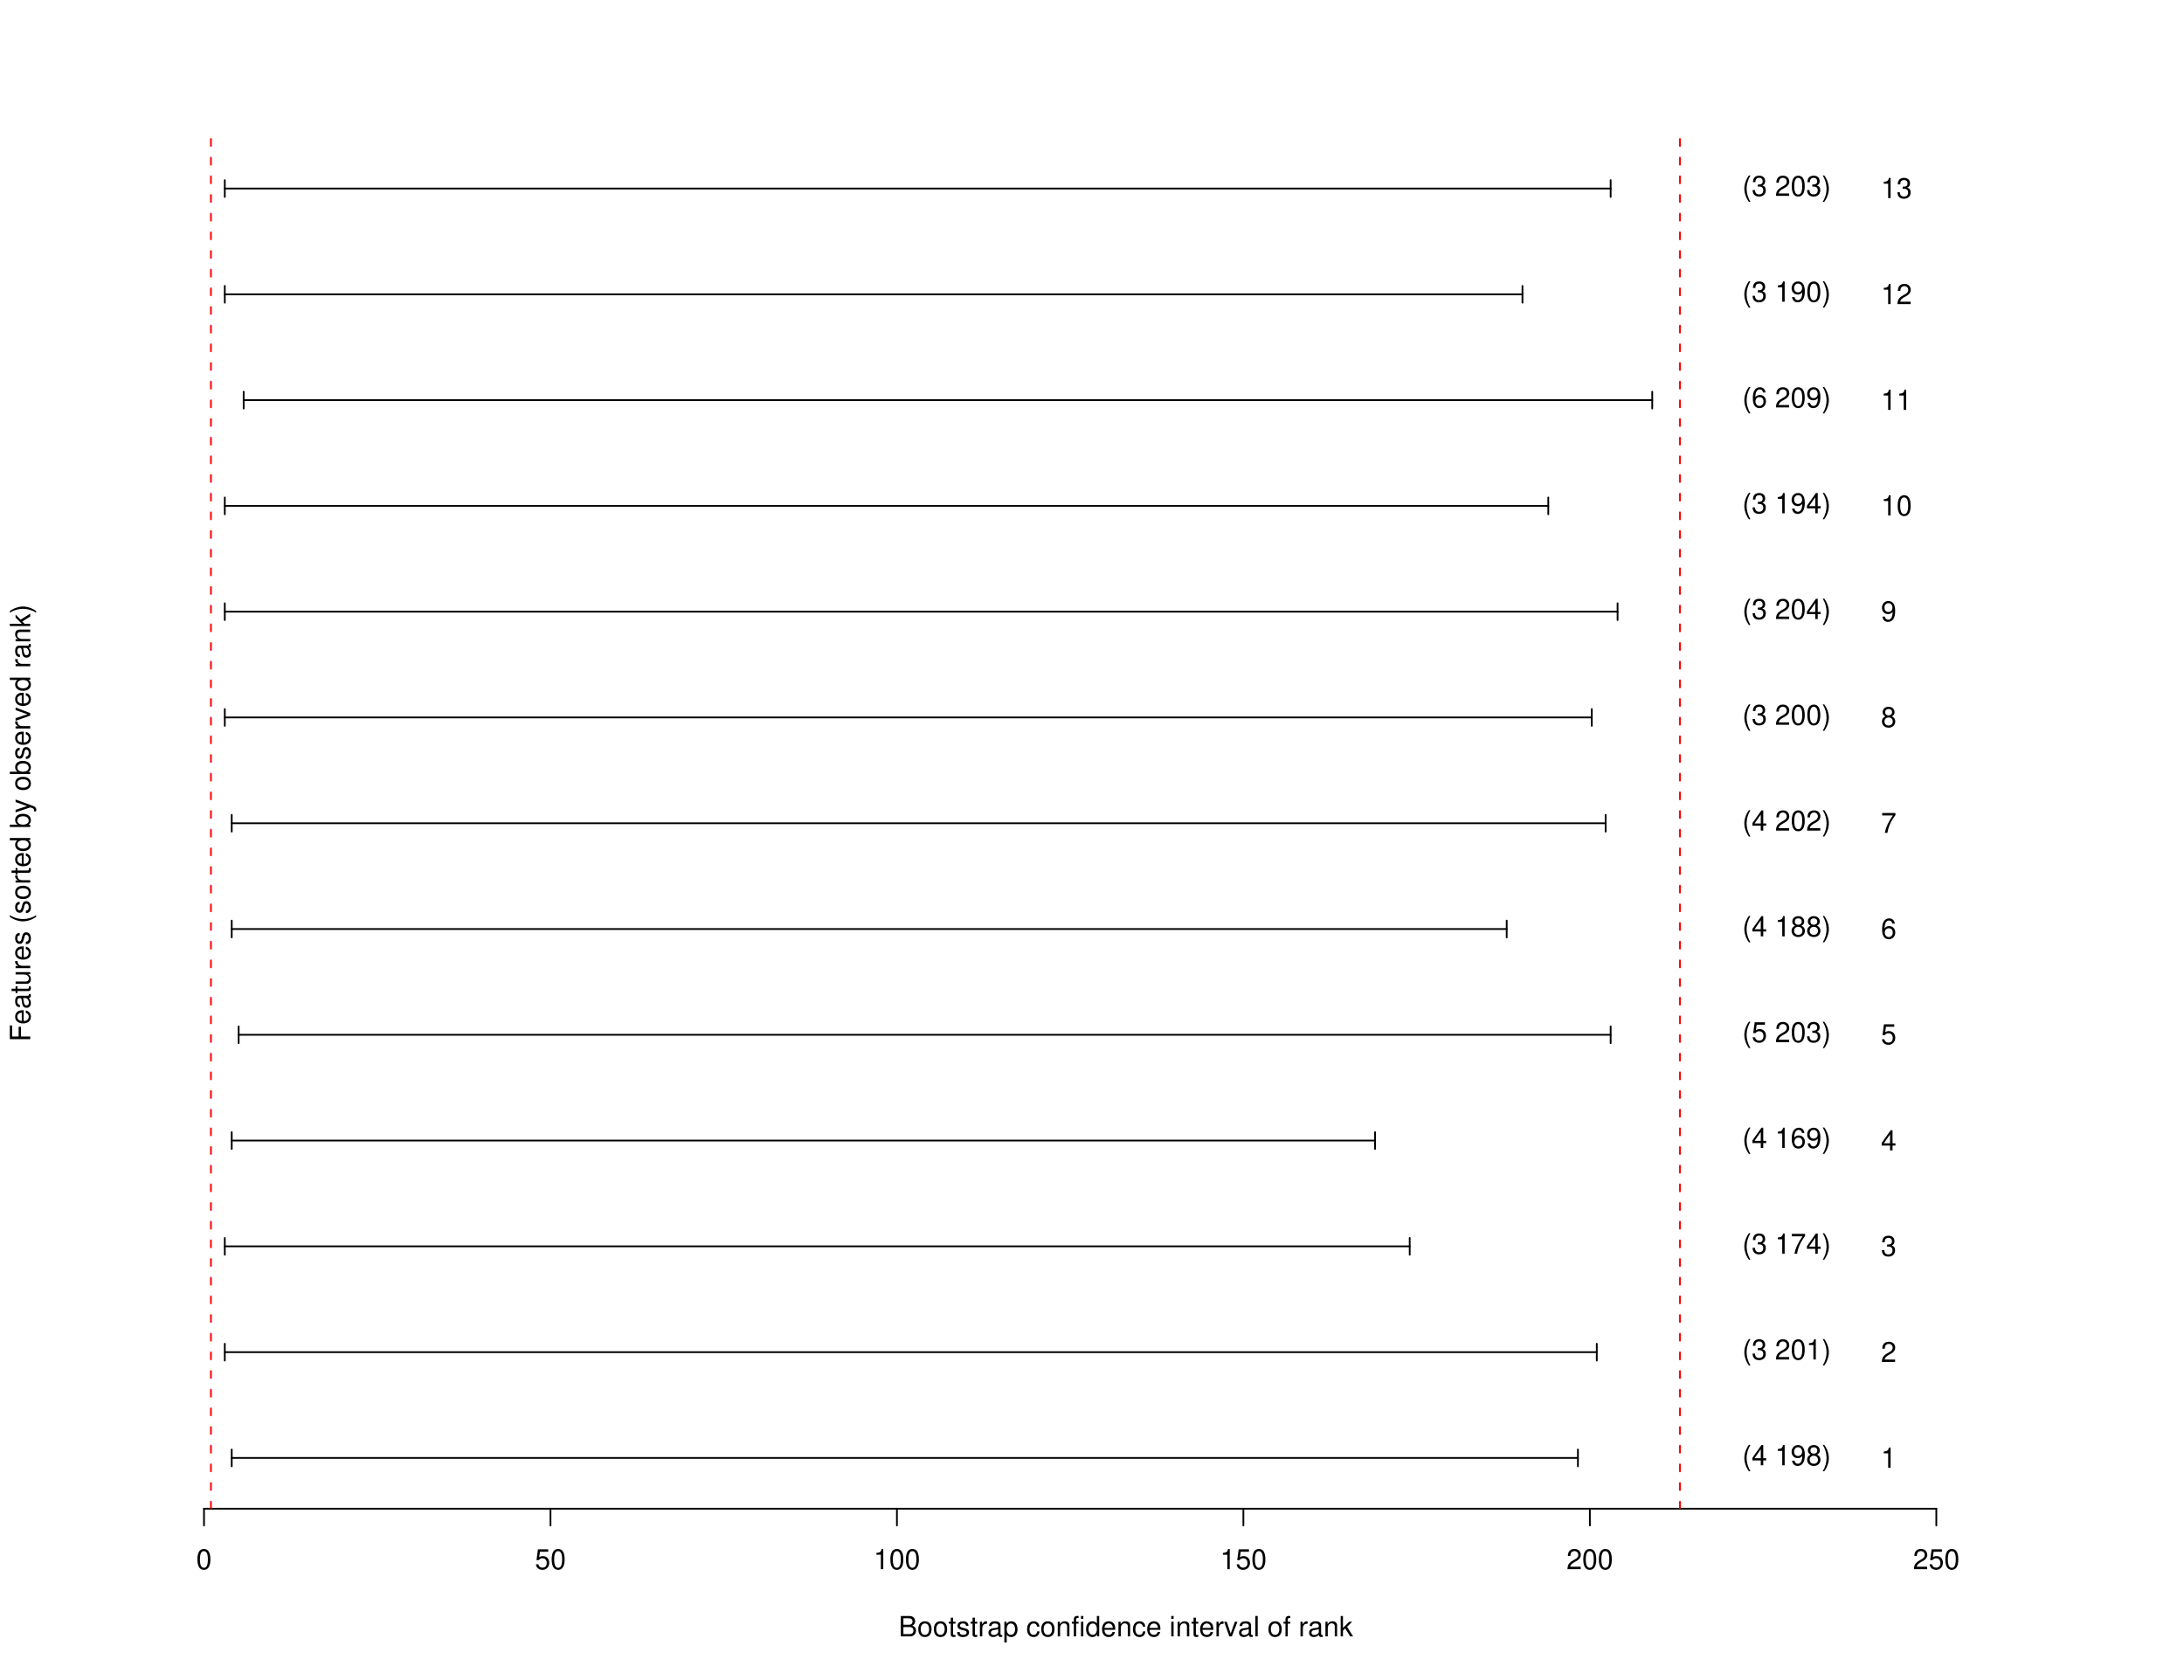 <?xml version="1.0" encoding="UTF-8"?>
<svg xmlns="http://www.w3.org/2000/svg" xmlns:xlink="http://www.w3.org/1999/xlink" width="936pt" height="720pt" viewBox="0 0 936 720" version="1.1">
<defs>
<g>
<symbol overflow="visible" id="glyph0-0">
<path style="stroke:none;" d=""/>
</symbol>
<symbol overflow="visible" id="glyph0-1">
<path style="stroke:none;" d="M 0.953 0 L 4.891 0 C 5.719 0 6.344 -0.234 6.797 -0.734 C 7.234 -1.188 7.469 -1.812 7.469 -2.5 C 7.469 -3.547 7 -4.188 5.875 -4.625 C 6.688 -4.984 7.094 -5.625 7.094 -6.531 C 7.094 -7.172 6.859 -7.734 6.391 -8.141 C 5.922 -8.562 5.344 -8.75 4.5 -8.75 L 0.953 -8.75 Z M 2.062 -4.984 L 2.062 -7.766 L 4.219 -7.766 C 4.844 -7.766 5.203 -7.688 5.5 -7.453 C 5.812 -7.219 5.969 -6.859 5.969 -6.375 C 5.969 -5.891 5.812 -5.531 5.5 -5.297 C 5.203 -5.062 4.844 -4.984 4.219 -4.984 Z M 2.062 -0.984 L 2.062 -4 L 4.781 -4 C 5.766 -4 6.359 -3.438 6.359 -2.484 C 6.359 -1.547 5.766 -0.984 4.781 -0.984 Z M 2.062 -0.984 "/>
</symbol>
<symbol overflow="visible" id="glyph0-2">
<path style="stroke:none;" d="M 3.266 -6.469 C 1.484 -6.469 0.438 -5.203 0.438 -3.094 C 0.438 -0.969 1.484 0.281 3.281 0.281 C 5.047 0.281 6.125 -0.984 6.125 -3.047 C 6.125 -5.234 5.094 -6.469 3.266 -6.469 Z M 3.281 -5.547 C 4.406 -5.547 5.078 -4.625 5.078 -3.062 C 5.078 -1.578 4.375 -0.641 3.281 -0.641 C 2.156 -0.641 1.469 -1.578 1.469 -3.094 C 1.469 -4.625 2.156 -5.547 3.281 -5.547 Z M 3.281 -5.547 "/>
</symbol>
<symbol overflow="visible" id="glyph0-3">
<path style="stroke:none;" d="M 3.047 -6.281 L 2.016 -6.281 L 2.016 -8.016 L 1.016 -8.016 L 1.016 -6.281 L 0.172 -6.281 L 0.172 -5.469 L 1.016 -5.469 L 1.016 -0.719 C 1.016 -0.078 1.453 0.281 2.234 0.281 C 2.5 0.281 2.719 0.25 3.047 0.188 L 3.047 -0.641 C 2.906 -0.609 2.766 -0.594 2.562 -0.594 C 2.141 -0.594 2.016 -0.719 2.016 -1.156 L 2.016 -5.469 L 3.047 -5.469 Z M 3.047 -6.281 "/>
</symbol>
<symbol overflow="visible" id="glyph0-4">
<path style="stroke:none;" d="M 5.25 -4.531 C 5.25 -5.766 4.422 -6.469 2.969 -6.469 C 1.516 -6.469 0.562 -5.719 0.562 -4.547 C 0.562 -3.562 1.062 -3.094 2.562 -2.734 L 3.484 -2.516 C 4.188 -2.344 4.469 -2.094 4.469 -1.641 C 4.469 -1.047 3.875 -0.641 3 -0.641 C 2.453 -0.641 2 -0.797 1.75 -1.062 C 1.594 -1.25 1.531 -1.422 1.469 -1.875 L 0.406 -1.875 C 0.453 -0.422 1.266 0.281 2.922 0.281 C 4.5 0.281 5.516 -0.5 5.516 -1.719 C 5.516 -2.656 4.984 -3.172 3.734 -3.469 L 2.766 -3.703 C 1.953 -3.891 1.609 -4.156 1.609 -4.594 C 1.609 -5.188 2.125 -5.547 2.938 -5.547 C 3.75 -5.547 4.172 -5.203 4.203 -4.531 Z M 5.25 -4.531 "/>
</symbol>
<symbol overflow="visible" id="glyph0-5">
<path style="stroke:none;" d="M 0.828 -6.281 L 0.828 0 L 1.844 0 L 1.844 -3.266 C 1.844 -4.781 2.469 -5.453 3.859 -5.406 L 3.859 -6.438 C 3.688 -6.453 3.594 -6.469 3.469 -6.469 C 2.812 -6.469 2.328 -6.078 1.75 -5.141 L 1.75 -6.281 Z M 0.828 -6.281 "/>
</symbol>
<symbol overflow="visible" id="glyph0-6">
<path style="stroke:none;" d="M 6.422 -0.594 C 6.312 -0.562 6.266 -0.562 6.203 -0.562 C 5.859 -0.562 5.656 -0.75 5.656 -1.062 L 5.656 -4.75 C 5.656 -5.875 4.844 -6.469 3.297 -6.469 C 2.375 -6.469 1.641 -6.203 1.219 -5.734 C 0.922 -5.406 0.797 -5.047 0.781 -4.422 L 1.781 -4.422 C 1.875 -5.203 2.328 -5.547 3.266 -5.547 C 4.172 -5.547 4.672 -5.203 4.672 -4.609 L 4.672 -4.344 C 4.656 -3.906 4.438 -3.75 3.625 -3.641 C 2.203 -3.469 1.984 -3.422 1.609 -3.266 C 0.875 -2.953 0.5 -2.406 0.5 -1.578 C 0.5 -0.438 1.297 0.281 2.562 0.281 C 3.359 0.281 4 0 4.703 -0.641 C 4.781 0 5.094 0.281 5.734 0.281 C 5.953 0.281 6.078 0.25 6.422 0.172 Z M 4.672 -1.984 C 4.672 -1.641 4.578 -1.438 4.266 -1.156 C 3.859 -0.797 3.375 -0.594 2.781 -0.594 C 2 -0.594 1.547 -0.969 1.547 -1.609 C 1.547 -2.266 1.984 -2.609 3.062 -2.766 C 4.125 -2.906 4.328 -2.953 4.672 -3.109 Z M 4.672 -1.984 "/>
</symbol>
<symbol overflow="visible" id="glyph0-7">
<path style="stroke:none;" d="M 0.641 2.609 L 1.656 2.609 L 1.656 -0.656 C 2.188 -0.016 2.766 0.281 3.594 0.281 C 5.219 0.281 6.281 -1.031 6.281 -3.031 C 6.281 -5.141 5.25 -6.469 3.578 -6.469 C 2.719 -6.469 2.047 -6.078 1.578 -5.344 L 1.578 -6.281 L 0.641 -6.281 Z M 3.406 -5.531 C 4.516 -5.531 5.234 -4.562 5.234 -3.062 C 5.234 -1.625 4.5 -0.656 3.406 -0.656 C 2.344 -0.656 1.656 -1.625 1.656 -3.094 C 1.656 -4.578 2.344 -5.531 3.406 -5.531 Z M 3.406 -5.531 "/>
</symbol>
<symbol overflow="visible" id="glyph0-8">
<path style="stroke:none;" d=""/>
</symbol>
<symbol overflow="visible" id="glyph0-9">
<path style="stroke:none;" d="M 5.656 -4.172 C 5.609 -4.781 5.469 -5.188 5.234 -5.531 C 4.797 -6.125 4.047 -6.469 3.172 -6.469 C 1.469 -6.469 0.375 -5.125 0.375 -3.031 C 0.375 -1.016 1.453 0.281 3.156 0.281 C 4.656 0.281 5.609 -0.625 5.719 -2.156 L 4.719 -2.156 C 4.547 -1.156 4.031 -0.641 3.188 -0.641 C 2.078 -0.641 1.422 -1.547 1.422 -3.031 C 1.422 -4.609 2.062 -5.547 3.156 -5.547 C 4 -5.547 4.531 -5.047 4.641 -4.172 Z M 5.656 -4.172 "/>
</symbol>
<symbol overflow="visible" id="glyph0-10">
<path style="stroke:none;" d="M 0.844 -6.281 L 0.844 0 L 1.844 0 L 1.844 -3.469 C 1.844 -4.75 2.516 -5.594 3.547 -5.594 C 4.344 -5.594 4.844 -5.109 4.844 -4.359 L 4.844 0 L 5.844 0 L 5.844 -4.75 C 5.844 -5.797 5.062 -6.469 3.859 -6.469 C 2.922 -6.469 2.312 -6.109 1.766 -5.234 L 1.766 -6.281 Z M 0.844 -6.281 "/>
</symbol>
<symbol overflow="visible" id="glyph0-11">
<path style="stroke:none;" d="M 3.094 -6.281 L 2.047 -6.281 L 2.047 -7.266 C 2.047 -7.688 2.281 -7.906 2.75 -7.906 C 2.828 -7.906 2.875 -7.906 3.094 -7.891 L 3.094 -8.719 C 2.875 -8.766 2.734 -8.781 2.531 -8.781 C 1.609 -8.781 1.062 -8.25 1.062 -7.359 L 1.062 -6.281 L 0.219 -6.281 L 0.219 -5.469 L 1.062 -5.469 L 1.062 0 L 2.047 0 L 2.047 -5.469 L 3.094 -5.469 Z M 3.094 -6.281 "/>
</symbol>
<symbol overflow="visible" id="glyph0-12">
<path style="stroke:none;" d="M 1.797 -6.281 L 0.797 -6.281 L 0.797 0 L 1.797 0 Z M 1.797 -8.75 L 0.797 -8.75 L 0.797 -7.484 L 1.797 -7.484 Z M 1.797 -8.75 "/>
</symbol>
<symbol overflow="visible" id="glyph0-13">
<path style="stroke:none;" d="M 5.938 -8.75 L 4.938 -8.75 L 4.938 -5.5 C 4.531 -6.125 3.859 -6.469 3.016 -6.469 C 1.375 -6.469 0.312 -5.156 0.312 -3.156 C 0.312 -1.031 1.344 0.281 3.047 0.281 C 3.906 0.281 4.516 -0.047 5.047 -0.828 L 5.047 0 L 5.938 0 Z M 3.188 -5.531 C 4.266 -5.531 4.938 -4.578 4.938 -3.078 C 4.938 -1.625 4.25 -0.656 3.188 -0.656 C 2.094 -0.656 1.359 -1.625 1.359 -3.094 C 1.359 -4.562 2.094 -5.531 3.188 -5.531 Z M 3.188 -5.531 "/>
</symbol>
<symbol overflow="visible" id="glyph0-14">
<path style="stroke:none;" d="M 6.156 -2.812 C 6.156 -3.766 6.078 -4.344 5.906 -4.812 C 5.5 -5.844 4.531 -6.469 3.359 -6.469 C 1.609 -6.469 0.484 -5.141 0.484 -3.062 C 0.484 -0.984 1.562 0.281 3.344 0.281 C 4.781 0.281 5.766 -0.547 6.031 -1.906 L 5.016 -1.906 C 4.734 -1.078 4.172 -0.641 3.375 -0.641 C 2.734 -0.641 2.203 -0.938 1.859 -1.469 C 1.625 -1.828 1.531 -2.188 1.531 -2.812 Z M 1.547 -3.625 C 1.625 -4.781 2.344 -5.547 3.344 -5.547 C 4.375 -5.547 5.078 -4.75 5.078 -3.625 Z M 1.547 -3.625 "/>
</symbol>
<symbol overflow="visible" id="glyph0-15">
<path style="stroke:none;" d="M 3.422 0 L 5.828 -6.281 L 4.703 -6.281 L 2.922 -1.188 L 1.25 -6.281 L 0.125 -6.281 L 2.328 0 Z M 3.422 0 "/>
</symbol>
<symbol overflow="visible" id="glyph0-16">
<path style="stroke:none;" d="M 1.828 -8.75 L 0.812 -8.75 L 0.812 0 L 1.828 0 Z M 1.828 -8.75 "/>
</symbol>
<symbol overflow="visible" id="glyph0-17">
<path style="stroke:none;" d="M 1.688 -8.75 L 0.703 -8.75 L 0.703 0 L 1.688 0 L 1.688 -2.453 L 2.656 -3.406 L 4.781 0 L 6.031 0 L 3.453 -4.109 L 5.641 -6.281 L 4.359 -6.281 L 1.688 -3.625 Z M 1.688 -8.75 "/>
</symbol>
<symbol overflow="visible" id="glyph0-18">
<path style="stroke:none;" d="M 3.297 -8.672 C 2.516 -8.672 1.781 -8.312 1.344 -7.734 C 0.797 -6.953 0.516 -5.812 0.516 -4.203 C 0.516 -1.266 1.469 0.281 3.297 0.281 C 5.094 0.281 6.078 -1.266 6.078 -4.125 C 6.078 -5.812 5.812 -6.938 5.25 -7.734 C 4.812 -8.328 4.109 -8.672 3.297 -8.672 Z M 3.297 -7.734 C 4.438 -7.734 5 -6.578 5 -4.219 C 5 -1.75 4.453 -0.594 3.281 -0.594 C 2.156 -0.594 1.594 -1.797 1.594 -4.188 C 1.594 -6.578 2.156 -7.734 3.297 -7.734 Z M 3.297 -7.734 "/>
</symbol>
<symbol overflow="visible" id="glyph0-19">
<path style="stroke:none;" d="M 5.719 -8.516 L 1.312 -8.516 L 0.688 -3.875 L 1.656 -3.875 C 2.141 -4.469 2.562 -4.672 3.234 -4.672 C 4.375 -4.672 5.078 -3.891 5.078 -2.625 C 5.078 -1.406 4.375 -0.656 3.219 -0.656 C 2.297 -0.656 1.734 -1.125 1.469 -2.094 L 0.422 -2.094 C 0.562 -1.391 0.688 -1.062 0.938 -0.75 C 1.422 -0.094 2.281 0.281 3.234 0.281 C 4.953 0.281 6.156 -0.969 6.156 -2.766 C 6.156 -4.453 5.047 -5.609 3.406 -5.609 C 2.812 -5.609 2.328 -5.453 1.844 -5.094 L 2.172 -7.469 L 5.719 -7.469 Z M 5.719 -8.516 "/>
</symbol>
<symbol overflow="visible" id="glyph0-20">
<path style="stroke:none;" d="M 3.109 -6.188 L 3.109 0 L 4.156 0 L 4.156 -8.672 L 3.469 -8.672 C 3.094 -7.344 2.859 -7.156 1.219 -6.953 L 1.219 -6.188 Z M 3.109 -6.188 "/>
</symbol>
<symbol overflow="visible" id="glyph0-21">
<path style="stroke:none;" d="M 6.078 -1.047 L 1.594 -1.047 C 1.703 -1.766 2.094 -2.219 3.125 -2.859 L 4.328 -3.531 C 5.516 -4.188 6.125 -5.078 6.125 -6.141 C 6.125 -6.859 5.844 -7.531 5.344 -8 C 4.844 -8.453 4.219 -8.672 3.406 -8.672 C 2.328 -8.672 1.531 -8.297 1.062 -7.547 C 0.75 -7.094 0.625 -6.547 0.594 -5.672 L 1.656 -5.672 C 1.688 -6.266 1.766 -6.609 1.906 -6.906 C 2.188 -7.422 2.734 -7.75 3.375 -7.75 C 4.328 -7.75 5.047 -7.062 5.047 -6.125 C 5.047 -5.422 4.656 -4.828 3.906 -4.391 L 2.797 -3.75 C 1.016 -2.719 0.5 -1.906 0.406 -0.016 L 6.078 -0.016 Z M 6.078 -1.047 "/>
</symbol>
<symbol overflow="visible" id="glyph0-22">
<path style="stroke:none;" d="M 2.828 -8.75 C 1.625 -7.172 0.875 -4.984 0.875 -3.109 C 0.875 -1.219 1.625 0.969 2.828 2.547 L 3.484 2.547 C 2.438 0.828 1.844 -1.188 1.844 -3.109 C 1.844 -5.016 2.438 -7.047 3.484 -8.75 Z M 2.828 -8.75 "/>
</symbol>
<symbol overflow="visible" id="glyph0-23">
<path style="stroke:none;" d="M 2.656 -4 L 3.234 -4 C 4.375 -4 4.984 -3.453 4.984 -2.406 C 4.984 -1.312 4.328 -0.656 3.234 -0.656 C 2.078 -0.656 1.516 -1.25 1.438 -2.516 L 0.391 -2.516 C 0.438 -1.828 0.547 -1.375 0.75 -0.984 C 1.203 -0.141 2.031 0.281 3.188 0.281 C 4.938 0.281 6.078 -0.781 6.078 -2.422 C 6.078 -3.531 5.656 -4.125 4.625 -4.484 C 5.422 -4.812 5.812 -5.406 5.812 -6.281 C 5.812 -7.781 4.844 -8.672 3.234 -8.672 C 1.516 -8.672 0.594 -7.719 0.562 -5.875 L 1.625 -5.875 C 1.625 -6.406 1.688 -6.703 1.812 -6.969 C 2.047 -7.469 2.578 -7.75 3.234 -7.75 C 4.172 -7.75 4.734 -7.188 4.734 -6.25 C 4.734 -5.641 4.531 -5.266 4.062 -5.062 C 3.766 -4.938 3.391 -4.891 2.656 -4.891 Z M 2.656 -4 "/>
</symbol>
<symbol overflow="visible" id="glyph0-24">
<path style="stroke:none;" d="M 1.109 2.547 C 2.312 0.969 3.078 -1.219 3.078 -3.094 C 3.078 -4.984 2.312 -7.172 1.109 -8.75 L 0.453 -8.75 C 1.516 -7.031 2.094 -5.016 2.094 -3.094 C 2.094 -1.188 1.516 0.844 0.453 2.547 Z M 1.109 2.547 "/>
</symbol>
<symbol overflow="visible" id="glyph0-25">
<path style="stroke:none;" d="M 0.641 -1.984 C 0.844 -0.562 1.75 0.281 3.047 0.281 C 4 0.281 4.844 -0.188 5.344 -0.953 C 5.875 -1.812 6.109 -2.875 6.109 -4.438 C 6.109 -5.906 5.891 -6.828 5.391 -7.594 C 4.922 -8.297 4.172 -8.672 3.234 -8.672 C 1.625 -8.672 0.453 -7.469 0.453 -5.781 C 0.453 -4.188 1.531 -3.062 3.078 -3.062 C 3.875 -3.062 4.469 -3.344 5.016 -4.016 C 5 -1.844 4.328 -0.656 3.125 -0.656 C 2.375 -0.656 1.859 -1.141 1.688 -1.984 Z M 3.234 -7.75 C 4.219 -7.75 4.953 -6.922 4.953 -5.812 C 4.953 -4.734 4.234 -4 3.188 -4 C 2.172 -4 1.531 -4.719 1.531 -5.875 C 1.531 -6.953 2.25 -7.75 3.234 -7.75 Z M 3.234 -7.75 "/>
</symbol>
<symbol overflow="visible" id="glyph0-26">
<path style="stroke:none;" d="M 5.969 -6.422 C 5.766 -7.844 4.859 -8.672 3.562 -8.672 C 2.625 -8.672 1.781 -8.219 1.281 -7.438 C 0.75 -6.594 0.516 -5.531 0.516 -3.953 C 0.516 -2.5 0.719 -1.578 1.234 -0.797 C 1.688 -0.094 2.438 0.281 3.375 0.281 C 4.984 0.281 6.156 -0.938 6.156 -2.625 C 6.156 -4.219 5.078 -5.359 3.547 -5.359 C 2.719 -5.359 2.047 -5.047 1.594 -4.406 C 1.609 -6.547 2.281 -7.734 3.484 -7.734 C 4.234 -7.734 4.75 -7.266 4.922 -6.422 Z M 3.422 -4.422 C 4.438 -4.422 5.078 -3.703 5.078 -2.547 C 5.078 -1.453 4.359 -0.656 3.391 -0.656 C 2.406 -0.656 1.656 -1.484 1.656 -2.594 C 1.656 -3.672 2.375 -4.422 3.422 -4.422 Z M 3.422 -4.422 "/>
</symbol>
<symbol overflow="visible" id="glyph0-27">
<path style="stroke:none;" d="M 3.922 -2.094 L 3.922 0 L 4.984 0 L 4.984 -2.094 L 6.234 -2.094 L 6.234 -3.047 L 4.984 -3.047 L 4.984 -8.672 L 4.203 -8.672 L 0.344 -3.219 L 0.344 -2.094 Z M 3.922 -3.047 L 1.266 -3.047 L 3.922 -6.875 Z M 3.922 -3.047 "/>
</symbol>
<symbol overflow="visible" id="glyph0-28">
<path style="stroke:none;" d="M 4.688 -4.578 C 5.578 -5.109 5.859 -5.547 5.859 -6.359 C 5.859 -7.734 4.812 -8.672 3.297 -8.672 C 1.797 -8.672 0.75 -7.734 0.75 -6.375 C 0.75 -5.547 1.016 -5.125 1.891 -4.578 C 0.922 -4.078 0.438 -3.375 0.438 -2.406 C 0.438 -0.828 1.609 0.281 3.297 0.281 C 4.984 0.281 6.156 -0.828 6.156 -2.406 C 6.156 -3.375 5.672 -4.078 4.688 -4.578 Z M 3.297 -7.734 C 4.203 -7.734 4.781 -7.203 4.781 -6.344 C 4.781 -5.516 4.188 -4.984 3.297 -4.984 C 2.406 -4.984 1.828 -5.516 1.828 -6.359 C 1.828 -7.203 2.406 -7.734 3.297 -7.734 Z M 3.297 -4.094 C 4.359 -4.094 5.078 -3.391 5.078 -2.391 C 5.078 -1.344 4.375 -0.656 3.281 -0.656 C 2.25 -0.656 1.531 -1.375 1.531 -2.375 C 1.531 -3.406 2.234 -4.094 3.297 -4.094 Z M 3.297 -4.094 "/>
</symbol>
<symbol overflow="visible" id="glyph0-29">
<path style="stroke:none;" d="M 6.234 -8.516 L 0.547 -8.516 L 0.547 -7.469 L 5.141 -7.469 C 3.125 -4.578 2.297 -2.797 1.656 0 L 2.781 0 C 3.25 -2.719 4.312 -5.062 6.234 -7.625 Z M 6.234 -8.516 "/>
</symbol>
<symbol overflow="visible" id="glyph1-0">
<path style="stroke:none;" d=""/>
</symbol>
<symbol overflow="visible" id="glyph1-1">
<path style="stroke:none;" d="M -3.984 -2.203 L -3.984 -6.375 L -4.969 -6.375 L -4.969 -2.203 L -7.766 -2.203 L -7.766 -6.953 L -8.75 -6.953 L -8.75 -1.078 L 0 -1.078 L 0 -2.203 Z M -3.984 -2.203 "/>
</symbol>
<symbol overflow="visible" id="glyph1-2">
<path style="stroke:none;" d="M -2.812 -6.156 C -3.766 -6.156 -4.344 -6.078 -4.812 -5.906 C -5.844 -5.5 -6.469 -4.531 -6.469 -3.359 C -6.469 -1.609 -5.141 -0.484 -3.062 -0.484 C -0.984 -0.484 0.281 -1.562 0.281 -3.344 C 0.281 -4.781 -0.547 -5.766 -1.906 -6.031 L -1.906 -5.016 C -1.078 -4.734 -0.641 -4.172 -0.641 -3.375 C -0.641 -2.734 -0.938 -2.203 -1.469 -1.859 C -1.828 -1.625 -2.188 -1.531 -2.812 -1.531 Z M -3.625 -1.547 C -4.781 -1.625 -5.547 -2.344 -5.547 -3.344 C -5.547 -4.375 -4.75 -5.078 -3.625 -5.078 Z M -3.625 -1.547 "/>
</symbol>
<symbol overflow="visible" id="glyph1-3">
<path style="stroke:none;" d="M -0.594 -6.422 C -0.562 -6.312 -0.562 -6.266 -0.562 -6.203 C -0.562 -5.859 -0.75 -5.656 -1.062 -5.656 L -4.75 -5.656 C -5.875 -5.656 -6.469 -4.844 -6.469 -3.297 C -6.469 -2.375 -6.203 -1.641 -5.734 -1.219 C -5.406 -0.922 -5.047 -0.797 -4.422 -0.781 L -4.422 -1.781 C -5.203 -1.875 -5.547 -2.328 -5.547 -3.266 C -5.547 -4.172 -5.203 -4.672 -4.609 -4.672 L -4.344 -4.672 C -3.906 -4.656 -3.75 -4.438 -3.641 -3.625 C -3.469 -2.203 -3.422 -1.984 -3.266 -1.609 C -2.953 -0.875 -2.406 -0.5 -1.578 -0.5 C -0.438 -0.5 0.281 -1.297 0.281 -2.562 C 0.281 -3.359 0 -4 -0.641 -4.703 C 0 -4.781 0.281 -5.094 0.281 -5.734 C 0.281 -5.953 0.25 -6.078 0.172 -6.422 Z M -1.984 -4.672 C -1.641 -4.672 -1.438 -4.578 -1.156 -4.266 C -0.797 -3.859 -0.594 -3.375 -0.594 -2.781 C -0.594 -2 -0.969 -1.547 -1.609 -1.547 C -2.266 -1.547 -2.609 -1.984 -2.766 -3.062 C -2.906 -4.125 -2.953 -4.328 -3.109 -4.672 Z M -1.984 -4.672 "/>
</symbol>
<symbol overflow="visible" id="glyph1-4">
<path style="stroke:none;" d="M -6.281 -3.047 L -6.281 -2.016 L -8.016 -2.016 L -8.016 -1.016 L -6.281 -1.016 L -6.281 -0.172 L -5.469 -0.172 L -5.469 -1.016 L -0.719 -1.016 C -0.078 -1.016 0.281 -1.453 0.281 -2.234 C 0.281 -2.5 0.25 -2.719 0.188 -3.047 L -0.641 -3.047 C -0.609 -2.906 -0.594 -2.766 -0.594 -2.562 C -0.594 -2.141 -0.719 -2.016 -1.156 -2.016 L -5.469 -2.016 L -5.469 -3.047 Z M -6.281 -3.047 "/>
</symbol>
<symbol overflow="visible" id="glyph1-5">
<path style="stroke:none;" d="M 0 -5.781 L -6.281 -5.781 L -6.281 -4.781 L -2.719 -4.781 C -1.438 -4.781 -0.594 -4.109 -0.594 -3.078 C -0.594 -2.281 -1.078 -1.781 -1.844 -1.781 L -6.281 -1.781 L -6.281 -0.781 L -1.438 -0.781 C -0.391 -0.781 0.281 -1.562 0.281 -2.781 C 0.281 -3.703 -0.047 -4.297 -0.875 -4.891 L 0 -4.891 Z M 0 -5.781 "/>
</symbol>
<symbol overflow="visible" id="glyph1-6">
<path style="stroke:none;" d="M -6.281 -0.828 L 0 -0.828 L 0 -1.844 L -3.266 -1.844 C -4.781 -1.844 -5.453 -2.469 -5.406 -3.859 L -6.438 -3.859 C -6.453 -3.688 -6.469 -3.594 -6.469 -3.469 C -6.469 -2.812 -6.078 -2.328 -5.141 -1.75 L -6.281 -1.75 Z M -6.281 -0.828 "/>
</symbol>
<symbol overflow="visible" id="glyph1-7">
<path style="stroke:none;" d="M -4.531 -5.25 C -5.766 -5.25 -6.469 -4.422 -6.469 -2.969 C -6.469 -1.516 -5.719 -0.562 -4.547 -0.562 C -3.562 -0.562 -3.094 -1.062 -2.734 -2.562 L -2.516 -3.484 C -2.344 -4.188 -2.094 -4.469 -1.641 -4.469 C -1.047 -4.469 -0.641 -3.875 -0.641 -3 C -0.641 -2.453 -0.797 -2 -1.062 -1.75 C -1.25 -1.594 -1.422 -1.531 -1.875 -1.469 L -1.875 -0.406 C -0.422 -0.453 0.281 -1.266 0.281 -2.922 C 0.281 -4.5 -0.5 -5.516 -1.719 -5.516 C -2.656 -5.516 -3.172 -4.984 -3.469 -3.734 L -3.703 -2.766 C -3.891 -1.953 -4.156 -1.609 -4.594 -1.609 C -5.188 -1.609 -5.547 -2.125 -5.547 -2.938 C -5.547 -3.75 -5.203 -4.172 -4.531 -4.203 Z M -4.531 -5.25 "/>
</symbol>
<symbol overflow="visible" id="glyph1-8">
<path style="stroke:none;" d=""/>
</symbol>
<symbol overflow="visible" id="glyph1-9">
<path style="stroke:none;" d="M -8.75 -2.828 C -7.172 -1.625 -4.984 -0.875 -3.109 -0.875 C -1.219 -0.875 0.969 -1.625 2.547 -2.828 L 2.547 -3.484 C 0.828 -2.438 -1.188 -1.844 -3.109 -1.844 C -5.016 -1.844 -7.047 -2.438 -8.75 -3.484 Z M -8.75 -2.828 "/>
</symbol>
<symbol overflow="visible" id="glyph1-10">
<path style="stroke:none;" d="M -6.469 -3.266 C -6.469 -1.484 -5.203 -0.438 -3.094 -0.438 C -0.969 -0.438 0.281 -1.484 0.281 -3.281 C 0.281 -5.047 -0.984 -6.125 -3.047 -6.125 C -5.234 -6.125 -6.469 -5.094 -6.469 -3.266 Z M -5.547 -3.281 C -5.547 -4.406 -4.625 -5.078 -3.062 -5.078 C -1.578 -5.078 -0.641 -4.375 -0.641 -3.281 C -0.641 -2.156 -1.578 -1.469 -3.094 -1.469 C -4.625 -1.469 -5.547 -2.156 -5.547 -3.281 Z M -5.547 -3.281 "/>
</symbol>
<symbol overflow="visible" id="glyph1-11">
<path style="stroke:none;" d="M -8.75 -5.938 L -8.75 -4.938 L -5.5 -4.938 C -6.125 -4.531 -6.469 -3.859 -6.469 -3.016 C -6.469 -1.375 -5.156 -0.312 -3.156 -0.312 C -1.031 -0.312 0.281 -1.344 0.281 -3.047 C 0.281 -3.906 -0.047 -4.516 -0.828 -5.047 L 0 -5.047 L 0 -5.938 Z M -5.531 -3.188 C -5.531 -4.266 -4.578 -4.938 -3.078 -4.938 C -1.625 -4.938 -0.656 -4.25 -0.656 -3.188 C -0.656 -2.094 -1.625 -1.359 -3.094 -1.359 C -4.562 -1.359 -5.531 -2.094 -5.531 -3.188 Z M -5.531 -3.188 "/>
</symbol>
<symbol overflow="visible" id="glyph1-12">
<path style="stroke:none;" d="M -8.75 -0.641 L 0 -0.641 L 0 -1.547 L -0.797 -1.547 C -0.078 -2.031 0.281 -2.656 0.281 -3.547 C 0.281 -5.203 -1.078 -6.281 -3.172 -6.281 C -5.203 -6.281 -6.469 -5.25 -6.469 -3.594 C -6.469 -2.719 -6.141 -2.109 -5.438 -1.641 L -8.75 -1.641 Z M -5.531 -3.391 C -5.531 -4.516 -4.562 -5.234 -3.062 -5.234 C -1.625 -5.234 -0.656 -4.484 -0.656 -3.391 C -0.656 -2.328 -1.625 -1.641 -3.094 -1.641 C -4.578 -1.641 -5.531 -2.328 -5.531 -3.391 Z M -5.531 -3.391 "/>
</symbol>
<symbol overflow="visible" id="glyph1-13">
<path style="stroke:none;" d="M -6.281 -4.656 L -1.391 -2.922 L -6.281 -1.312 L -6.281 -0.234 L 0.031 -2.359 L 1.016 -1.984 C 1.469 -1.812 1.625 -1.594 1.625 -1.172 C 1.625 -1.016 1.609 -0.859 1.562 -0.641 L 2.453 -0.641 C 2.562 -0.859 2.609 -1.062 2.609 -1.312 C 2.609 -1.641 2.516 -1.984 2.312 -2.25 C 2.094 -2.562 1.828 -2.75 1.312 -2.938 L -6.281 -5.734 Z M -6.281 -4.656 "/>
</symbol>
<symbol overflow="visible" id="glyph1-14">
<path style="stroke:none;" d="M 0 -3.422 L -6.281 -5.828 L -6.281 -4.703 L -1.188 -2.922 L -6.281 -1.25 L -6.281 -0.125 L 0 -2.328 Z M 0 -3.422 "/>
</symbol>
<symbol overflow="visible" id="glyph1-15">
<path style="stroke:none;" d="M -6.281 -0.844 L 0 -0.844 L 0 -1.844 L -3.469 -1.844 C -4.75 -1.844 -5.594 -2.516 -5.594 -3.547 C -5.594 -4.344 -5.109 -4.844 -4.359 -4.844 L 0 -4.844 L 0 -5.844 L -4.75 -5.844 C -5.797 -5.844 -6.469 -5.062 -6.469 -3.859 C -6.469 -2.922 -6.109 -2.312 -5.234 -1.766 L -6.281 -1.766 Z M -6.281 -0.844 "/>
</symbol>
<symbol overflow="visible" id="glyph1-16">
<path style="stroke:none;" d="M -8.75 -1.688 L -8.75 -0.703 L 0 -0.703 L 0 -1.688 L -2.453 -1.688 L -3.406 -2.656 L 0 -4.781 L 0 -6.031 L -4.109 -3.453 L -6.281 -5.641 L -6.281 -4.359 L -3.625 -1.688 Z M -8.75 -1.688 "/>
</symbol>
<symbol overflow="visible" id="glyph1-17">
<path style="stroke:none;" d="M 2.547 -1.109 C 0.969 -2.312 -1.219 -3.078 -3.094 -3.078 C -4.984 -3.078 -7.172 -2.312 -8.75 -1.109 L -8.75 -0.453 C -7.031 -1.516 -5.016 -2.094 -3.094 -2.094 C -1.188 -2.094 0.844 -1.516 2.547 -0.453 Z M 2.547 -1.109 "/>
</symbol>
</g>
<clipPath id="clip1">
  <path d="M 719 59.039 L 721 59.039 L 721 646.559 L 719 646.559 Z M 719 59.039 "/>
</clipPath>
<clipPath id="clip2">
  <path d="M 90 59.039 L 91 59.039 L 91 646.559 L 90 646.559 Z M 90 59.039 "/>
</clipPath>
</defs>
<g id="surface1">
<g style="fill:rgb(0%,0%,0%);fill-opacity:1;">
  <use xlink:href="#glyph0-1" x="385.11" y="701.28"/>
  <use xlink:href="#glyph0-2" x="393.114" y="701.28"/>
  <use xlink:href="#glyph0-2" x="399.786" y="701.28"/>
  <use xlink:href="#glyph0-3" x="406.458" y="701.28"/>
  <use xlink:href="#glyph0-4" x="409.794" y="701.28"/>
  <use xlink:href="#glyph0-3" x="415.794" y="701.28"/>
  <use xlink:href="#glyph0-5" x="419.13" y="701.28"/>
  <use xlink:href="#glyph0-6" x="423.126" y="701.28"/>
  <use xlink:href="#glyph0-7" x="429.798" y="701.28"/>
  <use xlink:href="#glyph0-8" x="436.47" y="701.28"/>
  <use xlink:href="#glyph0-9" x="439.806" y="701.28"/>
  <use xlink:href="#glyph0-2" x="445.806" y="701.28"/>
  <use xlink:href="#glyph0-10" x="452.478" y="701.28"/>
  <use xlink:href="#glyph0-11" x="459.15" y="701.28"/>
  <use xlink:href="#glyph0-12" x="462.486" y="701.28"/>
  <use xlink:href="#glyph0-13" x="465.15" y="701.28"/>
  <use xlink:href="#glyph0-14" x="471.822" y="701.28"/>
  <use xlink:href="#glyph0-10" x="478.494" y="701.28"/>
  <use xlink:href="#glyph0-9" x="485.166" y="701.28"/>
  <use xlink:href="#glyph0-14" x="491.166" y="701.28"/>
  <use xlink:href="#glyph0-8" x="497.838" y="701.28"/>
  <use xlink:href="#glyph0-12" x="501.174" y="701.28"/>
  <use xlink:href="#glyph0-10" x="503.838" y="701.28"/>
  <use xlink:href="#glyph0-3" x="510.51" y="701.28"/>
  <use xlink:href="#glyph0-14" x="513.846" y="701.28"/>
  <use xlink:href="#glyph0-5" x="520.518" y="701.28"/>
  <use xlink:href="#glyph0-15" x="524.514" y="701.28"/>
  <use xlink:href="#glyph0-6" x="530.514" y="701.28"/>
  <use xlink:href="#glyph0-16" x="537.186" y="701.28"/>
  <use xlink:href="#glyph0-8" x="539.85" y="701.28"/>
  <use xlink:href="#glyph0-2" x="543.186" y="701.28"/>
  <use xlink:href="#glyph0-11" x="549.858" y="701.28"/>
  <use xlink:href="#glyph0-8" x="553.194" y="701.28"/>
  <use xlink:href="#glyph0-5" x="556.53" y="701.28"/>
  <use xlink:href="#glyph0-6" x="560.526" y="701.28"/>
  <use xlink:href="#glyph0-10" x="567.198" y="701.28"/>
  <use xlink:href="#glyph0-17" x="573.87" y="701.28"/>
</g>
<g style="fill:rgb(0%,0%,0%);fill-opacity:1;">
  <use xlink:href="#glyph1-1" x="12.96" y="446.41"/>
  <use xlink:href="#glyph1-2" x="12.96" y="439.078"/>
  <use xlink:href="#glyph1-3" x="12.96" y="432.406"/>
  <use xlink:href="#glyph1-4" x="12.96" y="425.734"/>
  <use xlink:href="#glyph1-5" x="12.96" y="422.398"/>
  <use xlink:href="#glyph1-6" x="12.96" y="415.726"/>
  <use xlink:href="#glyph1-2" x="12.96" y="411.73"/>
  <use xlink:href="#glyph1-7" x="12.96" y="405.058"/>
  <use xlink:href="#glyph1-8" x="12.96" y="399.058"/>
  <use xlink:href="#glyph1-9" x="12.96" y="395.722"/>
  <use xlink:href="#glyph1-7" x="12.96" y="391.726"/>
  <use xlink:href="#glyph1-10" x="12.96" y="385.726"/>
  <use xlink:href="#glyph1-6" x="12.96" y="379.054"/>
  <use xlink:href="#glyph1-4" x="12.96" y="375.058"/>
  <use xlink:href="#glyph1-2" x="12.96" y="371.722"/>
  <use xlink:href="#glyph1-11" x="12.96" y="365.05"/>
  <use xlink:href="#glyph1-8" x="12.96" y="358.378"/>
  <use xlink:href="#glyph1-12" x="12.96" y="355.042"/>
  <use xlink:href="#glyph1-13" x="12.96" y="348.37"/>
  <use xlink:href="#glyph1-8" x="12.96" y="342.37"/>
  <use xlink:href="#glyph1-10" x="12.96" y="339.034"/>
  <use xlink:href="#glyph1-12" x="12.96" y="332.362"/>
  <use xlink:href="#glyph1-7" x="12.96" y="325.69"/>
  <use xlink:href="#glyph1-2" x="12.96" y="319.69"/>
  <use xlink:href="#glyph1-6" x="12.96" y="313.018"/>
  <use xlink:href="#glyph1-14" x="12.96" y="309.022"/>
  <use xlink:href="#glyph1-2" x="12.96" y="303.022"/>
  <use xlink:href="#glyph1-11" x="12.96" y="296.35"/>
  <use xlink:href="#glyph1-8" x="12.96" y="289.678"/>
  <use xlink:href="#glyph1-6" x="12.96" y="286.342"/>
  <use xlink:href="#glyph1-3" x="12.96" y="282.346"/>
  <use xlink:href="#glyph1-15" x="12.96" y="275.674"/>
  <use xlink:href="#glyph1-16" x="12.96" y="269.002"/>
  <use xlink:href="#glyph1-17" x="12.96" y="263.002"/>
</g>
<path style="fill:none;stroke-width:0.75;stroke-linecap:round;stroke-linejoin:round;stroke:rgb(0%,0%,0%);stroke-opacity:1;stroke-miterlimit:10;" d="M 87.43 73.441 L 829.852 73.441 " transform="matrix(1,0,0,-1,0,720)"/>
<path style="fill:none;stroke-width:0.75;stroke-linecap:round;stroke-linejoin:round;stroke:rgb(0%,0%,0%);stroke-opacity:1;stroke-miterlimit:10;" d="M 87.43 73.441 L 87.43 66.238 " transform="matrix(1,0,0,-1,0,720)"/>
<path style="fill:none;stroke-width:0.75;stroke-linecap:round;stroke-linejoin:round;stroke:rgb(0%,0%,0%);stroke-opacity:1;stroke-miterlimit:10;" d="M 235.922 73.441 L 235.922 66.238 " transform="matrix(1,0,0,-1,0,720)"/>
<path style="fill:none;stroke-width:0.75;stroke-linecap:round;stroke-linejoin:round;stroke:rgb(0%,0%,0%);stroke-opacity:1;stroke-miterlimit:10;" d="M 384.398 73.441 L 384.398 66.238 " transform="matrix(1,0,0,-1,0,720)"/>
<path style="fill:none;stroke-width:0.75;stroke-linecap:round;stroke-linejoin:round;stroke:rgb(0%,0%,0%);stroke-opacity:1;stroke-miterlimit:10;" d="M 532.879 73.441 L 532.879 66.238 " transform="matrix(1,0,0,-1,0,720)"/>
<path style="fill:none;stroke-width:0.75;stroke-linecap:round;stroke-linejoin:round;stroke:rgb(0%,0%,0%);stroke-opacity:1;stroke-miterlimit:10;" d="M 681.371 73.441 L 681.371 66.238 " transform="matrix(1,0,0,-1,0,720)"/>
<path style="fill:none;stroke-width:0.75;stroke-linecap:round;stroke-linejoin:round;stroke:rgb(0%,0%,0%);stroke-opacity:1;stroke-miterlimit:10;" d="M 829.852 73.441 L 829.852 66.238 " transform="matrix(1,0,0,-1,0,720)"/>
<g style="fill:rgb(0%,0%,0%);fill-opacity:1;">
  <use xlink:href="#glyph0-18" x="84.09" y="672.48"/>
</g>
<g style="fill:rgb(0%,0%,0%);fill-opacity:1;">
  <use xlink:href="#glyph0-19" x="229.24" y="672.48"/>
  <use xlink:href="#glyph0-18" x="235.912" y="672.48"/>
</g>
<g style="fill:rgb(0%,0%,0%);fill-opacity:1;">
  <use xlink:href="#glyph0-20" x="374.39" y="672.48"/>
  <use xlink:href="#glyph0-18" x="381.062" y="672.48"/>
  <use xlink:href="#glyph0-18" x="387.734" y="672.48"/>
</g>
<g style="fill:rgb(0%,0%,0%);fill-opacity:1;">
  <use xlink:href="#glyph0-20" x="522.88" y="672.48"/>
  <use xlink:href="#glyph0-19" x="529.552" y="672.48"/>
  <use xlink:href="#glyph0-18" x="536.224" y="672.48"/>
</g>
<g style="fill:rgb(0%,0%,0%);fill-opacity:1;">
  <use xlink:href="#glyph0-21" x="671.36" y="672.48"/>
  <use xlink:href="#glyph0-18" x="678.032" y="672.48"/>
  <use xlink:href="#glyph0-18" x="684.704" y="672.48"/>
</g>
<g style="fill:rgb(0%,0%,0%);fill-opacity:1;">
  <use xlink:href="#glyph0-21" x="819.85" y="672.48"/>
  <use xlink:href="#glyph0-19" x="826.522" y="672.48"/>
  <use xlink:href="#glyph0-18" x="833.194" y="672.48"/>
</g>
<path style="fill:none;stroke-width:0.75;stroke-linecap:round;stroke-linejoin:round;stroke:rgb(0%,0%,0%);stroke-opacity:1;stroke-miterlimit:10;" d="M 96.34 639.199 L 690.281 639.199 " transform="matrix(1,0,0,-1,0,720)"/>
<path style="fill:none;stroke-width:0.75;stroke-linecap:round;stroke-linejoin:round;stroke:rgb(0%,0%,0%);stroke-opacity:1;stroke-miterlimit:10;" d="M 96.34 642.801 L 96.34 635.602 " transform="matrix(1,0,0,-1,0,720)"/>
<path style="fill:none;stroke-width:0.75;stroke-linecap:round;stroke-linejoin:round;stroke:rgb(0%,0%,0%);stroke-opacity:1;stroke-miterlimit:10;" d="M 690.281 635.602 L 690.281 642.801 " transform="matrix(1,0,0,-1,0,720)"/>
<path style="fill:none;stroke-width:0.75;stroke-linecap:round;stroke-linejoin:round;stroke:rgb(0%,0%,0%);stroke-opacity:1;stroke-miterlimit:10;" d="M 96.34 593.871 L 652.488 593.871 " transform="matrix(1,0,0,-1,0,720)"/>
<path style="fill:none;stroke-width:0.75;stroke-linecap:round;stroke-linejoin:round;stroke:rgb(0%,0%,0%);stroke-opacity:1;stroke-miterlimit:10;" d="M 96.34 597.469 L 96.34 590.27 " transform="matrix(1,0,0,-1,0,720)"/>
<path style="fill:none;stroke-width:0.75;stroke-linecap:round;stroke-linejoin:round;stroke:rgb(0%,0%,0%);stroke-opacity:1;stroke-miterlimit:10;" d="M 652.488 590.27 L 652.488 597.469 " transform="matrix(1,0,0,-1,0,720)"/>
<path style="fill:none;stroke-width:0.75;stroke-linecap:round;stroke-linejoin:round;stroke:rgb(0%,0%,0%);stroke-opacity:1;stroke-miterlimit:10;" d="M 104.43 548.531 L 708.102 548.531 " transform="matrix(1,0,0,-1,0,720)"/>
<path style="fill:none;stroke-width:0.75;stroke-linecap:round;stroke-linejoin:round;stroke:rgb(0%,0%,0%);stroke-opacity:1;stroke-miterlimit:10;" d="M 104.43 552.129 L 104.43 544.93 " transform="matrix(1,0,0,-1,0,720)"/>
<path style="fill:none;stroke-width:0.75;stroke-linecap:round;stroke-linejoin:round;stroke:rgb(0%,0%,0%);stroke-opacity:1;stroke-miterlimit:10;" d="M 708.102 544.93 L 708.102 552.129 " transform="matrix(1,0,0,-1,0,720)"/>
<path style="fill:none;stroke-width:0.75;stroke-linecap:round;stroke-linejoin:round;stroke:rgb(0%,0%,0%);stroke-opacity:1;stroke-miterlimit:10;" d="M 96.34 503.199 L 663.551 503.199 " transform="matrix(1,0,0,-1,0,720)"/>
<path style="fill:none;stroke-width:0.75;stroke-linecap:round;stroke-linejoin:round;stroke:rgb(0%,0%,0%);stroke-opacity:1;stroke-miterlimit:10;" d="M 96.34 506.801 L 96.34 499.602 " transform="matrix(1,0,0,-1,0,720)"/>
<path style="fill:none;stroke-width:0.75;stroke-linecap:round;stroke-linejoin:round;stroke:rgb(0%,0%,0%);stroke-opacity:1;stroke-miterlimit:10;" d="M 663.551 499.602 L 663.551 506.801 " transform="matrix(1,0,0,-1,0,720)"/>
<path style="fill:none;stroke-width:0.75;stroke-linecap:round;stroke-linejoin:round;stroke:rgb(0%,0%,0%);stroke-opacity:1;stroke-miterlimit:10;" d="M 96.34 457.871 L 693.25 457.871 " transform="matrix(1,0,0,-1,0,720)"/>
<path style="fill:none;stroke-width:0.75;stroke-linecap:round;stroke-linejoin:round;stroke:rgb(0%,0%,0%);stroke-opacity:1;stroke-miterlimit:10;" d="M 96.34 461.469 L 96.34 454.27 " transform="matrix(1,0,0,-1,0,720)"/>
<path style="fill:none;stroke-width:0.75;stroke-linecap:round;stroke-linejoin:round;stroke:rgb(0%,0%,0%);stroke-opacity:1;stroke-miterlimit:10;" d="M 693.25 454.27 L 693.25 461.469 " transform="matrix(1,0,0,-1,0,720)"/>
<path style="fill:none;stroke-width:0.75;stroke-linecap:round;stroke-linejoin:round;stroke:rgb(0%,0%,0%);stroke-opacity:1;stroke-miterlimit:10;" d="M 96.34 412.531 L 682.191 412.531 " transform="matrix(1,0,0,-1,0,720)"/>
<path style="fill:none;stroke-width:0.75;stroke-linecap:round;stroke-linejoin:round;stroke:rgb(0%,0%,0%);stroke-opacity:1;stroke-miterlimit:10;" d="M 96.34 416.129 L 96.34 408.93 " transform="matrix(1,0,0,-1,0,720)"/>
<path style="fill:none;stroke-width:0.75;stroke-linecap:round;stroke-linejoin:round;stroke:rgb(0%,0%,0%);stroke-opacity:1;stroke-miterlimit:10;" d="M 682.191 408.93 L 682.191 416.129 " transform="matrix(1,0,0,-1,0,720)"/>
<path style="fill:none;stroke-width:0.75;stroke-linecap:round;stroke-linejoin:round;stroke:rgb(0%,0%,0%);stroke-opacity:1;stroke-miterlimit:10;" d="M 99.309 367.199 L 688.129 367.199 " transform="matrix(1,0,0,-1,0,720)"/>
<path style="fill:none;stroke-width:0.75;stroke-linecap:round;stroke-linejoin:round;stroke:rgb(0%,0%,0%);stroke-opacity:1;stroke-miterlimit:10;" d="M 99.309 370.801 L 99.309 363.602 " transform="matrix(1,0,0,-1,0,720)"/>
<path style="fill:none;stroke-width:0.75;stroke-linecap:round;stroke-linejoin:round;stroke:rgb(0%,0%,0%);stroke-opacity:1;stroke-miterlimit:10;" d="M 688.129 363.602 L 688.129 370.801 " transform="matrix(1,0,0,-1,0,720)"/>
<path style="fill:none;stroke-width:0.75;stroke-linecap:round;stroke-linejoin:round;stroke:rgb(0%,0%,0%);stroke-opacity:1;stroke-miterlimit:10;" d="M 99.309 321.871 L 645.73 321.871 " transform="matrix(1,0,0,-1,0,720)"/>
<path style="fill:none;stroke-width:0.75;stroke-linecap:round;stroke-linejoin:round;stroke:rgb(0%,0%,0%);stroke-opacity:1;stroke-miterlimit:10;" d="M 99.309 325.469 L 99.309 318.27 " transform="matrix(1,0,0,-1,0,720)"/>
<path style="fill:none;stroke-width:0.75;stroke-linecap:round;stroke-linejoin:round;stroke:rgb(0%,0%,0%);stroke-opacity:1;stroke-miterlimit:10;" d="M 645.73 318.27 L 645.73 325.469 " transform="matrix(1,0,0,-1,0,720)"/>
<path style="fill:none;stroke-width:0.75;stroke-linecap:round;stroke-linejoin:round;stroke:rgb(0%,0%,0%);stroke-opacity:1;stroke-miterlimit:10;" d="M 102.281 276.531 L 690.281 276.531 " transform="matrix(1,0,0,-1,0,720)"/>
<path style="fill:none;stroke-width:0.75;stroke-linecap:round;stroke-linejoin:round;stroke:rgb(0%,0%,0%);stroke-opacity:1;stroke-miterlimit:10;" d="M 102.281 280.129 L 102.281 272.93 " transform="matrix(1,0,0,-1,0,720)"/>
<path style="fill:none;stroke-width:0.75;stroke-linecap:round;stroke-linejoin:round;stroke:rgb(0%,0%,0%);stroke-opacity:1;stroke-miterlimit:10;" d="M 690.281 272.93 L 690.281 280.129 " transform="matrix(1,0,0,-1,0,720)"/>
<path style="fill:none;stroke-width:0.75;stroke-linecap:round;stroke-linejoin:round;stroke:rgb(0%,0%,0%);stroke-opacity:1;stroke-miterlimit:10;" d="M 99.309 231.199 L 589.309 231.199 " transform="matrix(1,0,0,-1,0,720)"/>
<path style="fill:none;stroke-width:0.75;stroke-linecap:round;stroke-linejoin:round;stroke:rgb(0%,0%,0%);stroke-opacity:1;stroke-miterlimit:10;" d="M 99.309 234.801 L 99.309 227.602 " transform="matrix(1,0,0,-1,0,720)"/>
<path style="fill:none;stroke-width:0.75;stroke-linecap:round;stroke-linejoin:round;stroke:rgb(0%,0%,0%);stroke-opacity:1;stroke-miterlimit:10;" d="M 589.309 227.602 L 589.309 234.801 " transform="matrix(1,0,0,-1,0,720)"/>
<path style="fill:none;stroke-width:0.75;stroke-linecap:round;stroke-linejoin:round;stroke:rgb(0%,0%,0%);stroke-opacity:1;stroke-miterlimit:10;" d="M 96.34 185.871 L 604.16 185.871 " transform="matrix(1,0,0,-1,0,720)"/>
<path style="fill:none;stroke-width:0.75;stroke-linecap:round;stroke-linejoin:round;stroke:rgb(0%,0%,0%);stroke-opacity:1;stroke-miterlimit:10;" d="M 96.34 189.469 L 96.34 182.27 " transform="matrix(1,0,0,-1,0,720)"/>
<path style="fill:none;stroke-width:0.75;stroke-linecap:round;stroke-linejoin:round;stroke:rgb(0%,0%,0%);stroke-opacity:1;stroke-miterlimit:10;" d="M 604.16 182.27 L 604.16 189.469 " transform="matrix(1,0,0,-1,0,720)"/>
<path style="fill:none;stroke-width:0.75;stroke-linecap:round;stroke-linejoin:round;stroke:rgb(0%,0%,0%);stroke-opacity:1;stroke-miterlimit:10;" d="M 96.34 140.531 L 684.34 140.531 " transform="matrix(1,0,0,-1,0,720)"/>
<path style="fill:none;stroke-width:0.75;stroke-linecap:round;stroke-linejoin:round;stroke:rgb(0%,0%,0%);stroke-opacity:1;stroke-miterlimit:10;" d="M 96.34 144.129 L 96.34 136.93 " transform="matrix(1,0,0,-1,0,720)"/>
<path style="fill:none;stroke-width:0.75;stroke-linecap:round;stroke-linejoin:round;stroke:rgb(0%,0%,0%);stroke-opacity:1;stroke-miterlimit:10;" d="M 684.34 136.93 L 684.34 144.129 " transform="matrix(1,0,0,-1,0,720)"/>
<path style="fill:none;stroke-width:0.75;stroke-linecap:round;stroke-linejoin:round;stroke:rgb(0%,0%,0%);stroke-opacity:1;stroke-miterlimit:10;" d="M 99.309 95.199 L 676.25 95.199 " transform="matrix(1,0,0,-1,0,720)"/>
<path style="fill:none;stroke-width:0.75;stroke-linecap:round;stroke-linejoin:round;stroke:rgb(0%,0%,0%);stroke-opacity:1;stroke-miterlimit:10;" d="M 99.309 98.801 L 99.309 91.602 " transform="matrix(1,0,0,-1,0,720)"/>
<path style="fill:none;stroke-width:0.75;stroke-linecap:round;stroke-linejoin:round;stroke:rgb(0%,0%,0%);stroke-opacity:1;stroke-miterlimit:10;" d="M 676.25 91.602 L 676.25 98.801 " transform="matrix(1,0,0,-1,0,720)"/>
<g clip-path="url(#clip1)" clip-rule="nonzero">
<path style="fill:none;stroke-width:0.75;stroke-linecap:round;stroke-linejoin:round;stroke:rgb(100%,0%,0%);stroke-opacity:1;stroke-dasharray:3,5;stroke-miterlimit:10;" d="M 719.98 73.441 L 719.98 660.961 " transform="matrix(1,0,0,-1,0,720)"/>
</g>
<g clip-path="url(#clip2)" clip-rule="nonzero">
<path style="fill:none;stroke-width:0.75;stroke-linecap:round;stroke-linejoin:round;stroke:rgb(100%,0%,0%);stroke-opacity:1;stroke-dasharray:3,5;stroke-miterlimit:10;" d="M 90.398 73.441 L 90.398 660.961 " transform="matrix(1,0,0,-1,0,720)"/>
</g>
<g style="fill:rgb(0%,0%,0%);fill-opacity:1;">
  <use xlink:href="#glyph0-22" x="746.7" y="83.96"/>
  <use xlink:href="#glyph0-23" x="750.696" y="83.96"/>
  <use xlink:href="#glyph0-8" x="757.368" y="83.96"/>
  <use xlink:href="#glyph0-21" x="760.704" y="83.96"/>
  <use xlink:href="#glyph0-18" x="767.376" y="83.96"/>
  <use xlink:href="#glyph0-23" x="774.048" y="83.96"/>
  <use xlink:href="#glyph0-24" x="780.72" y="83.96"/>
</g>
<g style="fill:rgb(0%,0%,0%);fill-opacity:1;">
  <use xlink:href="#glyph0-22" x="746.7" y="129.29"/>
  <use xlink:href="#glyph0-23" x="750.696" y="129.29"/>
  <use xlink:href="#glyph0-8" x="757.368" y="129.29"/>
  <use xlink:href="#glyph0-20" x="760.704" y="129.29"/>
  <use xlink:href="#glyph0-25" x="767.376" y="129.29"/>
  <use xlink:href="#glyph0-18" x="774.048" y="129.29"/>
  <use xlink:href="#glyph0-24" x="780.72" y="129.29"/>
</g>
<g style="fill:rgb(0%,0%,0%);fill-opacity:1;">
  <use xlink:href="#glyph0-22" x="746.7" y="174.62"/>
  <use xlink:href="#glyph0-26" x="750.696" y="174.62"/>
  <use xlink:href="#glyph0-8" x="757.368" y="174.62"/>
  <use xlink:href="#glyph0-21" x="760.704" y="174.62"/>
  <use xlink:href="#glyph0-18" x="767.376" y="174.62"/>
  <use xlink:href="#glyph0-25" x="774.048" y="174.62"/>
  <use xlink:href="#glyph0-24" x="780.72" y="174.62"/>
</g>
<g style="fill:rgb(0%,0%,0%);fill-opacity:1;">
  <use xlink:href="#glyph0-22" x="746.7" y="219.96"/>
  <use xlink:href="#glyph0-23" x="750.696" y="219.96"/>
  <use xlink:href="#glyph0-8" x="757.368" y="219.96"/>
  <use xlink:href="#glyph0-20" x="760.704" y="219.96"/>
  <use xlink:href="#glyph0-25" x="767.376" y="219.96"/>
  <use xlink:href="#glyph0-27" x="774.048" y="219.96"/>
  <use xlink:href="#glyph0-24" x="780.72" y="219.96"/>
</g>
<g style="fill:rgb(0%,0%,0%);fill-opacity:1;">
  <use xlink:href="#glyph0-22" x="746.7" y="265.29"/>
  <use xlink:href="#glyph0-23" x="750.696" y="265.29"/>
  <use xlink:href="#glyph0-8" x="757.368" y="265.29"/>
  <use xlink:href="#glyph0-21" x="760.704" y="265.29"/>
  <use xlink:href="#glyph0-18" x="767.376" y="265.29"/>
  <use xlink:href="#glyph0-27" x="774.048" y="265.29"/>
  <use xlink:href="#glyph0-24" x="780.72" y="265.29"/>
</g>
<g style="fill:rgb(0%,0%,0%);fill-opacity:1;">
  <use xlink:href="#glyph0-22" x="746.7" y="310.62"/>
  <use xlink:href="#glyph0-23" x="750.696" y="310.62"/>
  <use xlink:href="#glyph0-8" x="757.368" y="310.62"/>
  <use xlink:href="#glyph0-21" x="760.704" y="310.62"/>
  <use xlink:href="#glyph0-18" x="767.376" y="310.62"/>
  <use xlink:href="#glyph0-18" x="774.048" y="310.62"/>
  <use xlink:href="#glyph0-24" x="780.72" y="310.62"/>
</g>
<g style="fill:rgb(0%,0%,0%);fill-opacity:1;">
  <use xlink:href="#glyph0-22" x="746.7" y="355.96"/>
  <use xlink:href="#glyph0-27" x="750.696" y="355.96"/>
  <use xlink:href="#glyph0-8" x="757.368" y="355.96"/>
  <use xlink:href="#glyph0-21" x="760.704" y="355.96"/>
  <use xlink:href="#glyph0-18" x="767.376" y="355.96"/>
  <use xlink:href="#glyph0-21" x="774.048" y="355.96"/>
  <use xlink:href="#glyph0-24" x="780.72" y="355.96"/>
</g>
<g style="fill:rgb(0%,0%,0%);fill-opacity:1;">
  <use xlink:href="#glyph0-22" x="746.7" y="401.29"/>
  <use xlink:href="#glyph0-27" x="750.696" y="401.29"/>
  <use xlink:href="#glyph0-8" x="757.368" y="401.29"/>
  <use xlink:href="#glyph0-20" x="760.704" y="401.29"/>
  <use xlink:href="#glyph0-28" x="767.376" y="401.29"/>
  <use xlink:href="#glyph0-28" x="774.048" y="401.29"/>
  <use xlink:href="#glyph0-24" x="780.72" y="401.29"/>
</g>
<g style="fill:rgb(0%,0%,0%);fill-opacity:1;">
  <use xlink:href="#glyph0-22" x="746.7" y="446.62"/>
  <use xlink:href="#glyph0-19" x="750.696" y="446.62"/>
  <use xlink:href="#glyph0-8" x="757.368" y="446.62"/>
  <use xlink:href="#glyph0-21" x="760.704" y="446.62"/>
  <use xlink:href="#glyph0-18" x="767.376" y="446.62"/>
  <use xlink:href="#glyph0-23" x="774.048" y="446.62"/>
  <use xlink:href="#glyph0-24" x="780.72" y="446.62"/>
</g>
<g style="fill:rgb(0%,0%,0%);fill-opacity:1;">
  <use xlink:href="#glyph0-22" x="746.7" y="491.96"/>
  <use xlink:href="#glyph0-27" x="750.696" y="491.96"/>
  <use xlink:href="#glyph0-8" x="757.368" y="491.96"/>
  <use xlink:href="#glyph0-20" x="760.704" y="491.96"/>
  <use xlink:href="#glyph0-26" x="767.376" y="491.96"/>
  <use xlink:href="#glyph0-25" x="774.048" y="491.96"/>
  <use xlink:href="#glyph0-24" x="780.72" y="491.96"/>
</g>
<g style="fill:rgb(0%,0%,0%);fill-opacity:1;">
  <use xlink:href="#glyph0-22" x="746.7" y="537.29"/>
  <use xlink:href="#glyph0-23" x="750.696" y="537.29"/>
  <use xlink:href="#glyph0-8" x="757.368" y="537.29"/>
  <use xlink:href="#glyph0-20" x="760.704" y="537.29"/>
  <use xlink:href="#glyph0-29" x="767.376" y="537.29"/>
  <use xlink:href="#glyph0-27" x="774.048" y="537.29"/>
  <use xlink:href="#glyph0-24" x="780.72" y="537.29"/>
</g>
<g style="fill:rgb(0%,0%,0%);fill-opacity:1;">
  <use xlink:href="#glyph0-22" x="746.7" y="582.62"/>
  <use xlink:href="#glyph0-23" x="750.696" y="582.62"/>
  <use xlink:href="#glyph0-8" x="757.368" y="582.62"/>
  <use xlink:href="#glyph0-21" x="760.704" y="582.62"/>
  <use xlink:href="#glyph0-18" x="767.376" y="582.62"/>
  <use xlink:href="#glyph0-20" x="774.048" y="582.62"/>
  <use xlink:href="#glyph0-24" x="780.72" y="582.62"/>
</g>
<g style="fill:rgb(0%,0%,0%);fill-opacity:1;">
  <use xlink:href="#glyph0-22" x="746.7" y="627.96"/>
  <use xlink:href="#glyph0-27" x="750.696" y="627.96"/>
  <use xlink:href="#glyph0-8" x="757.368" y="627.96"/>
  <use xlink:href="#glyph0-20" x="760.704" y="627.96"/>
  <use xlink:href="#glyph0-25" x="767.376" y="627.96"/>
  <use xlink:href="#glyph0-28" x="774.048" y="627.96"/>
  <use xlink:href="#glyph0-24" x="780.72" y="627.96"/>
</g>
<g style="fill:rgb(0%,0%,0%);fill-opacity:1;">
  <use xlink:href="#glyph0-20" x="806.1" y="84.9"/>
  <use xlink:href="#glyph0-23" x="812.772" y="84.9"/>
</g>
<g style="fill:rgb(0%,0%,0%);fill-opacity:1;">
  <use xlink:href="#glyph0-20" x="806.1" y="130.35"/>
  <use xlink:href="#glyph0-21" x="812.772" y="130.35"/>
</g>
<g style="fill:rgb(0%,0%,0%);fill-opacity:1;">
  <use xlink:href="#glyph0-20" x="806.1" y="175.68"/>
  <use xlink:href="#glyph0-20" x="812.772" y="175.68"/>
</g>
<g style="fill:rgb(0%,0%,0%);fill-opacity:1;">
  <use xlink:href="#glyph0-20" x="806.1" y="220.9"/>
  <use xlink:href="#glyph0-18" x="812.772" y="220.9"/>
</g>
<g style="fill:rgb(0%,0%,0%);fill-opacity:1;">
  <use xlink:href="#glyph0-25" x="806.1" y="266.24"/>
</g>
<g style="fill:rgb(0%,0%,0%);fill-opacity:1;">
  <use xlink:href="#glyph0-28" x="806.1" y="311.57"/>
</g>
<g style="fill:rgb(0%,0%,0%);fill-opacity:1;">
  <use xlink:href="#glyph0-29" x="806.1" y="356.93"/>
</g>
<g style="fill:rgb(0%,0%,0%);fill-opacity:1;">
  <use xlink:href="#glyph0-26" x="806.1" y="402.24"/>
</g>
<g style="fill:rgb(0%,0%,0%);fill-opacity:1;">
  <use xlink:href="#glyph0-19" x="806.1" y="447.48"/>
</g>
<g style="fill:rgb(0%,0%,0%);fill-opacity:1;">
  <use xlink:href="#glyph0-27" x="806.1" y="493.02"/>
</g>
<g style="fill:rgb(0%,0%,0%);fill-opacity:1;">
  <use xlink:href="#glyph0-23" x="806.1" y="538.24"/>
</g>
<g style="fill:rgb(0%,0%,0%);fill-opacity:1;">
  <use xlink:href="#glyph0-21" x="806.1" y="583.68"/>
</g>
<g style="fill:rgb(0%,0%,0%);fill-opacity:1;">
  <use xlink:href="#glyph0-20" x="806.1" y="629.02"/>
</g>
</g>
</svg>

